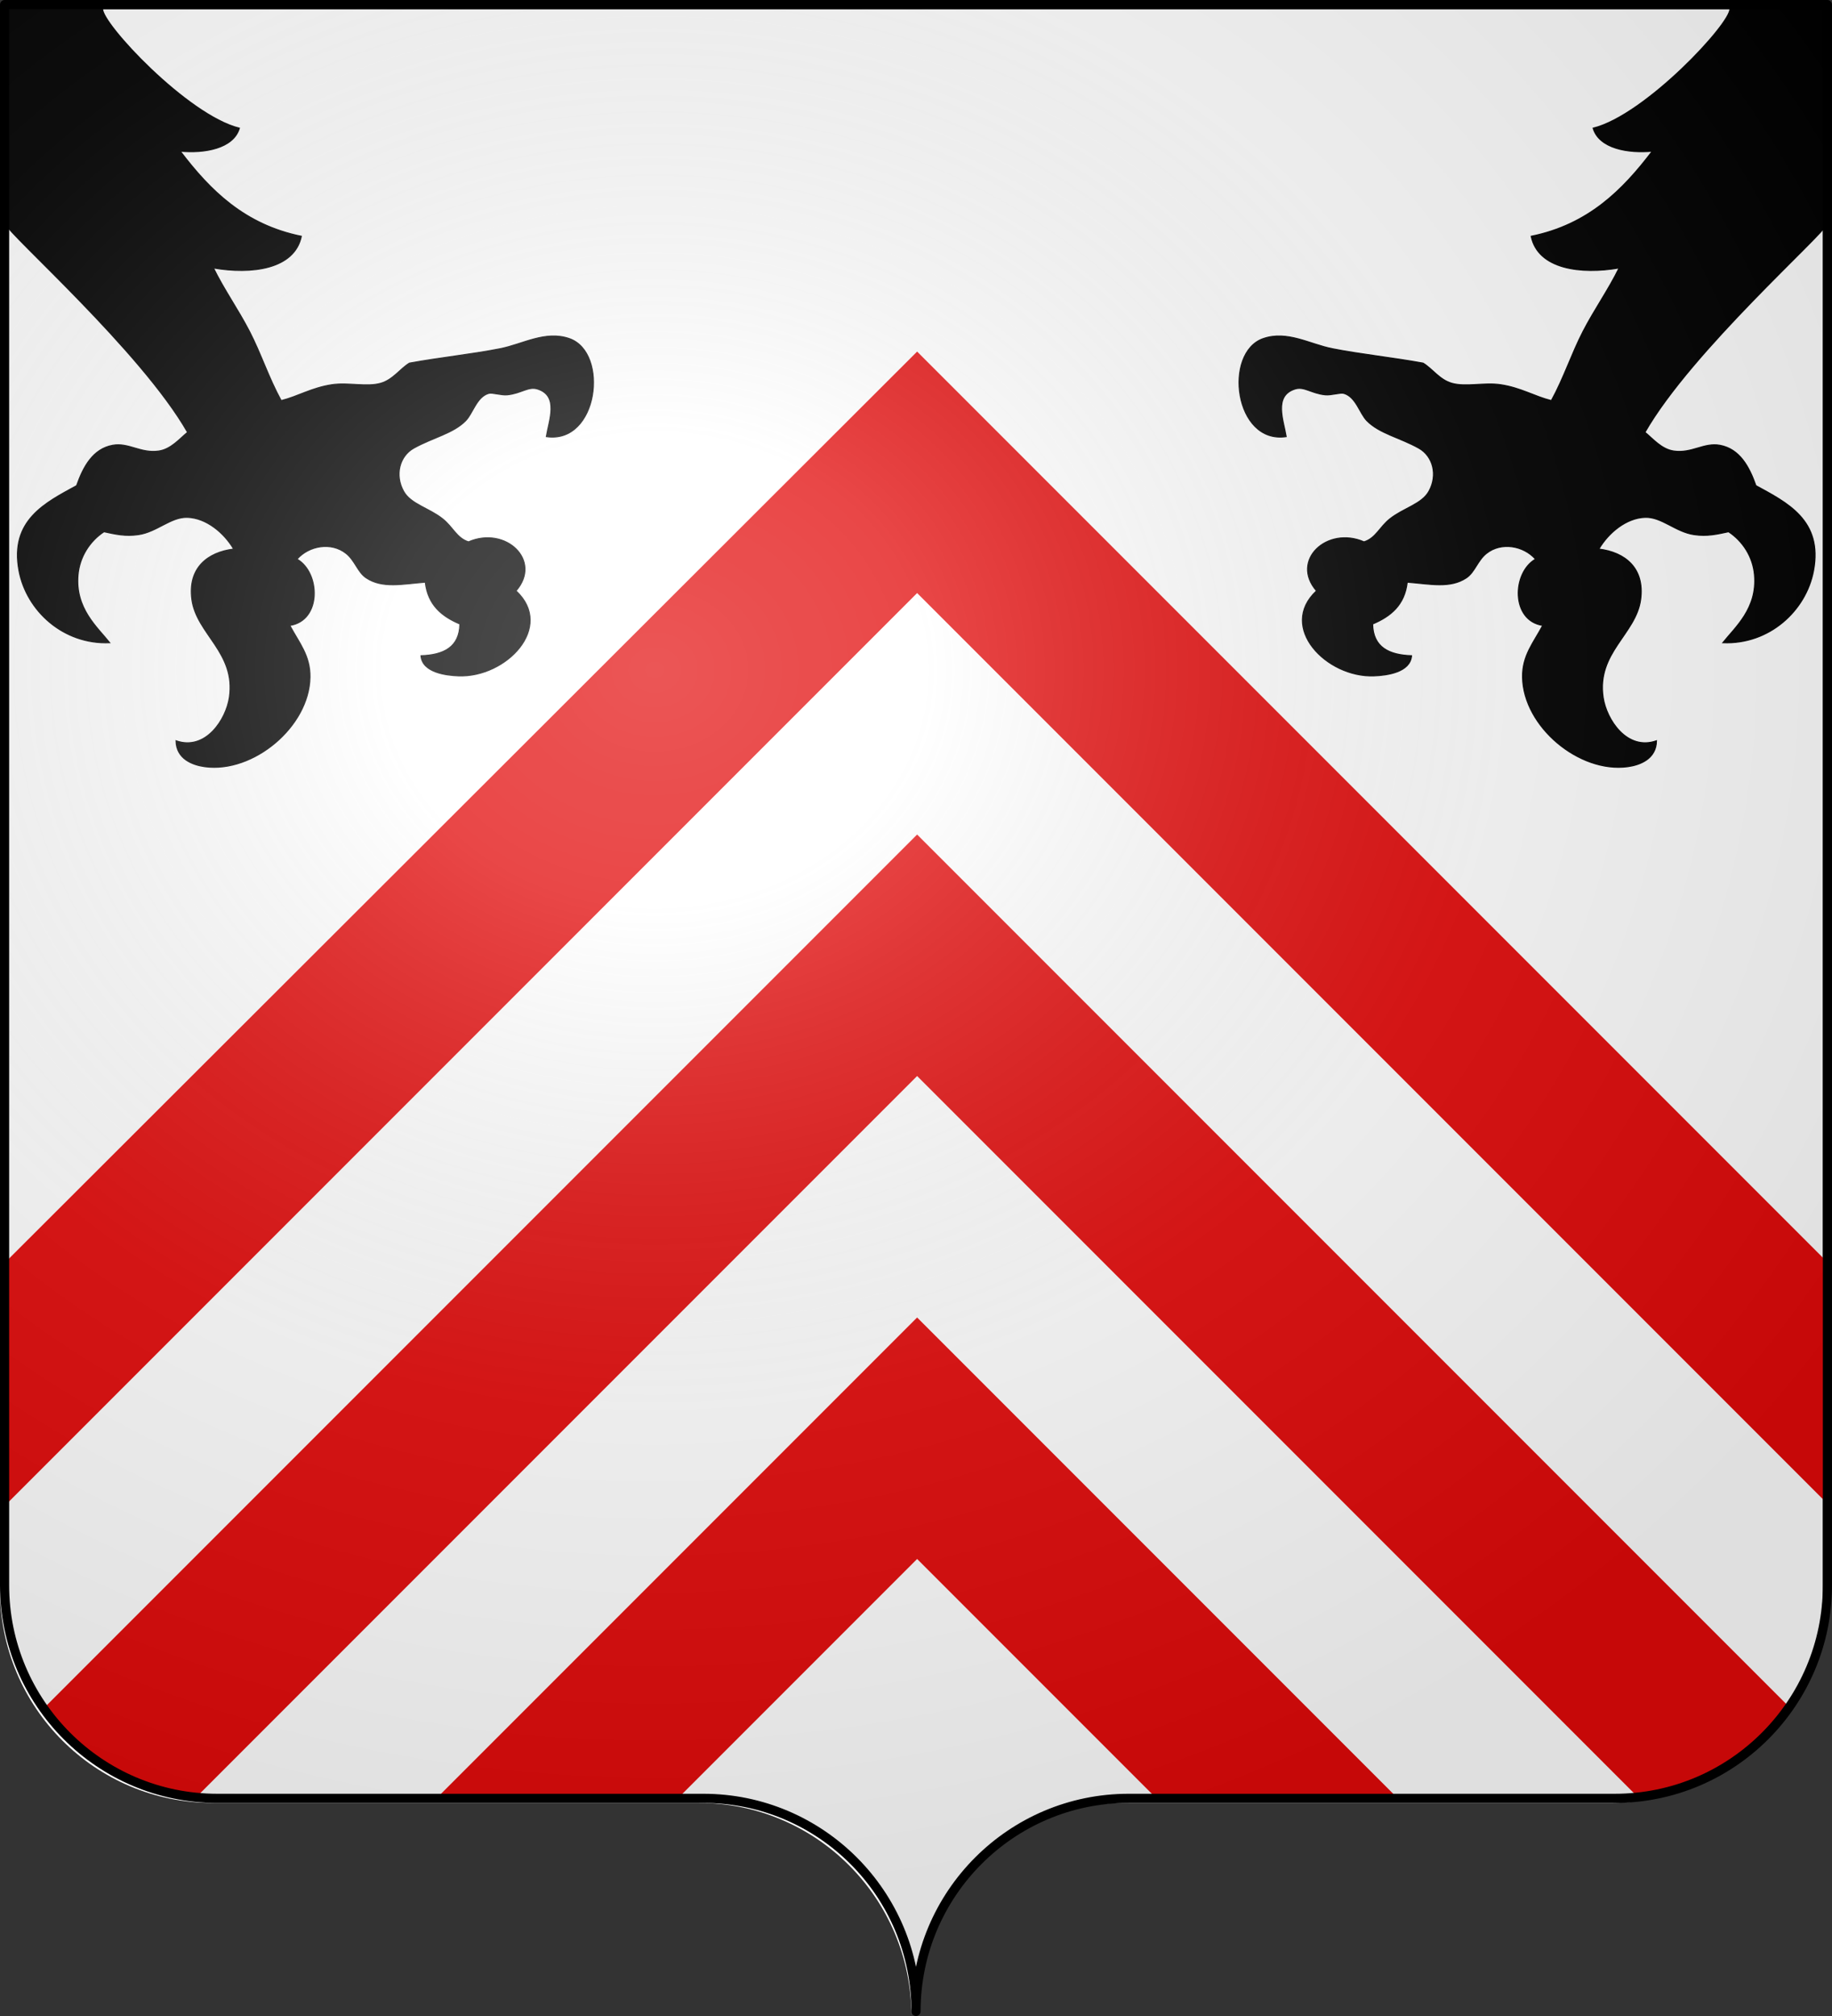 <?xml version="1.0" encoding="UTF-8" standalone="no"?>
<svg
   xmlns:dc="http://purl.org/dc/elements/1.1/"
   xmlns:cc="http://web.resource.org/cc/"
   xmlns:rdf="http://www.w3.org/1999/02/22-rdf-syntax-ns#"
   xmlns:svg="http://www.w3.org/2000/svg"
   xmlns="http://www.w3.org/2000/svg"
   xmlns:xlink="http://www.w3.org/1999/xlink"
   xmlns:sodipodi="http://sodipodi.sourceforge.net/DTD/sodipodi-0.dtd"
   xmlns:inkscape="http://www.inkscape.org/namespaces/inkscape"
   height="660"
   width="600"
   version="1.0"
   id="svg2"
   sodipodi:version="0.32"
   inkscape:version="0.45.1"
   inkscape:output_extension="org.inkscape.output.svg.inkscape">
  <rect width="100%" height="100%" fill="#333333" stroke="none"/>
  <sodipodi:namedview
     inkscape:window-height="1148"
     inkscape:window-width="1600"
     inkscape:pageshadow="2"
     inkscape:pageopacity="0.0"
     guidetolerance="10.0"
     gridtolerance="10.0"
     objecttolerance="10.0"
     borderopacity="1.0"
     bordercolor="#666666"
     pagecolor="#ffffff"
     id="base"
     showgrid="false"
     height="660px"
     inkscape:zoom="1"
     inkscape:cx="409.55584"
     inkscape:cy="368.42789"
     inkscape:window-x="-4"
     inkscape:window-y="26"
     inkscape:current-layer="layer2" />
  <desc
     id="desc4">Blason de la commune de Havange (Moselle)</desc>
  <defs
     id="defs6">
    <linearGradient
       id="linearGradient2893">
      <stop
         style="stop-color:white;stop-opacity:0.314;"
         offset="0"
         id="stop2895" />
      <stop
         id="stop2897"
         offset="0.19"
         style="stop-color:white;stop-opacity:0.251;" />
      <stop
         style="stop-color:#6b6b6b;stop-opacity:0.125;"
         offset="0.6"
         id="stop2901" />
      <stop
         style="stop-color:black;stop-opacity:0.125;"
         offset="1"
         id="stop2899" />
    </linearGradient>
    <radialGradient
       inkscape:collect="always"
       xlink:href="#linearGradient2893"
       id="radialGradient2883"
       cx="203.198"
       cy="218.01"
       fx="203.198"
       fy="218.01"
       r="300"
       gradientTransform="matrix(1.36,0,0,1.355,-79.528,-87.645)"
       gradientUnits="userSpaceOnUse" />
    <linearGradient
       id="linearGradient2955">
      <stop
         style="stop-color:white;stop-opacity:0;"
         offset="0"
         id="stop2965" />
      <stop
         style="stop-color:black;stop-opacity:0.646;"
         offset="1"
         id="stop2959" />
    </linearGradient>
    <radialGradient
       inkscape:collect="always"
       xlink:href="#linearGradient2955"
       id="radialGradient2961"
       cx="225.524"
       cy="218.901"
       fx="225.524"
       fy="218.901"
       r="300"
       gradientTransform="matrix(-4.167939e-4,2.183,-1.884,-3.599562e-4,615.597,-289.121)"
       gradientUnits="userSpaceOnUse" />
    <polygon
       id="star"
       transform="scale(53,53)"
       points="0,-1 0.588,0.809 -0.951,-0.309 0.951,-0.309 -0.588,0.809 0,-1 " />
    <clipPath
       id="clip">
      <path
         d="M 0,-200 L 0,600 L 300,600 L 300,-200 L 0,-200 z "
         id="path10" />
    </clipPath>
    <radialGradient
       inkscape:collect="always"
       xlink:href="#linearGradient2955"
       id="radialGradient1911"
       gradientUnits="userSpaceOnUse"
       gradientTransform="matrix(-4.167939e-4,2.183,-1.884,-3.599562e-4,1395.597,-309.121)"
       cx="225.524"
       cy="218.901"
       fx="225.524"
       fy="218.901"
       r="300" />
    <radialGradient
       inkscape:collect="always"
       xlink:href="#linearGradient2955"
       id="radialGradient2928"
       cx="-483.508"
       cy="153.928"
       fx="-483.508"
       fy="153.928"
       r="300"
       gradientTransform="matrix(0,2.342,-2.291,0,562.913,1323.77)"
       gradientUnits="userSpaceOnUse" />
    <radialGradient
       inkscape:collect="always"
       xlink:href="#linearGradient2893"
       id="radialGradient11919"
       gradientUnits="userSpaceOnUse"
       gradientTransform="matrix(1.551,0,0,1.35,-227.894,-51.264)"
       cx="285.186"
       cy="200.448"
       fx="285.186"
       fy="200.448"
       r="300" />
  </defs>
  <g
     inkscape:groupmode="layer"
     id="layer1"
     inkscape:label="Fond écu"
     style="display:inline"
     sodipodi:insensitive="true">
    <path
       id="path2014"
       style="fill:#ffffff;fill-opacity:1;fill-rule:nonzero;stroke:none;stroke-width:5;stroke-linecap:round;stroke-linejoin:round;stroke-miterlimit:4;stroke-dashoffset:0;stroke-opacity:1"
       d="M 298.5,660 C 298.5,621.496 329.703,590.246 368.15,590.246 C 406.597,590.246 488.903,590.246 527.35,590.246 C 565.797,590.246 597,558.997 597,520.493 L 597,3 L 9.9e-006,3 L 9.5192951e-017,520.493 C 9.5192951e-017,558.997 31.203,590.246 69.65,590.246 C 108.097,590.246 190.403,590.246 228.85,590.246 C 267.297,590.246 298.5,621.496 298.5,660 z "
       sodipodi:nodetypes="cssccccssc" />
  </g>
  <g
     inkscape:groupmode="layer"
     id="layer2"
     inkscape:label="Meubles"
     style="display:inline"
     sodipodi:insensitive="true">
    <path
       id="path4214"
       d="M 33.613,2.794 L 33.613,2.794 C 33.045,7.382 61.365,37.788 78.411,41.959 C 76.44,48.66 66.89,50.237 59.061,49.51 C 68.78,62.288 80.013,73.544 98.701,77.35 C 96.465,88.183 82.288,89.892 69.917,87.734 C 73.397,94.852 77.984,101.281 81.713,108.496 C 85.483,115.795 88.029,123.759 92.094,131.144 C 97.551,129.8 102,126.97 108.61,125.956 C 114.07,125.116 119.992,126.793 124.655,125.484 C 128.706,124.343 131.032,120.728 134.092,118.877 C 144.266,117.026 154.55,115.985 163.819,114.156 C 171.195,112.703 178.594,108.115 186.471,110.854 C 199.559,115.407 195.97,145.47 178.92,142.944 C 179.806,137.535 183.075,129.616 176.087,127.371 C 173.046,126.392 170.801,128.773 166.178,129.258 C 164.129,129.474 161.244,128.44 160.046,128.786 C 156.072,129.936 154.896,135.309 152.495,137.752 C 148.385,141.932 141.785,143.218 135.507,146.717 C 130.864,149.305 129.213,155.512 132.205,160.875 C 134.525,165.04 140.489,166.309 144.945,169.841 C 148.363,172.548 149.581,176.193 153.439,177.388 C 165.606,172.125 177.644,183.497 169.011,193.432 C 181.722,205.267 165.787,221.877 150.137,221.273 C 145.894,221.111 138.285,220.097 137.866,214.669 C 145.319,214.414 150.486,211.871 150.608,204.288 C 144.744,201.814 140.127,198.095 139.28,190.602 C 131.769,191.2 125.204,192.709 119.934,189.187 C 117.123,187.307 116.299,183.52 113.327,181.165 C 108.48,177.324 101.192,178.629 97.285,183.052 C 104.975,187.478 105.392,203.174 94.924,204.76 C 97.948,210.443 101.66,214.624 101.531,221.745 C 101.243,237.851 82.995,253.149 67.083,251.004 C 63.119,250.467 57.73,248.493 57.646,242.51 C 67.338,245.912 74.033,235.56 75.105,228.352 C 77.302,213.619 64.356,207.607 62.838,196.266 C 61.455,185.934 67.991,180.793 76.521,179.75 C 73.361,174.399 67.581,169.598 61.423,169.369 C 55.975,169.166 51.462,174.125 45.378,175.03 C 41.049,175.676 37.734,174.878 34.054,174.086 C 29.437,177.136 26.077,182.244 25.56,188.244 C 24.607,199.245 31.918,205.351 35.941,210.421 C 20.733,211.08 8.672,199.933 6.21,186.829 C 3.099,170.258 14.966,164.532 25.088,158.985 C 27.308,152.668 30.471,146.959 36.884,145.774 C 42.099,144.808 46.076,148.513 51.985,147.66 C 56.063,147.072 58.899,143.544 61.423,141.525 C 46.277,114.99 2.543,76.431 1.965,73.499 C 1.965,65.539 1.965,33.238 1.965,2.794 C 7.727,2.794 33.613,2.794 33.613,2.794 z "
       style="fill:#000000;fill-opacity:1;stroke:#000000;stroke-width:0.323" />
    <path
       id="path4223"
       d="M 566.56,2.794 L 566.56,2.794 C 567.127,7.382 538.808,37.788 521.762,41.959 C 523.733,48.66 533.283,50.237 541.112,49.51 C 531.393,62.288 520.159,73.544 501.472,77.35 C 503.708,88.183 517.885,89.892 530.256,87.734 C 526.776,94.852 522.188,101.281 518.46,108.496 C 514.69,115.795 512.144,123.759 508.079,131.144 C 502.622,129.8 498.173,126.97 491.563,125.956 C 486.103,125.116 480.181,126.793 475.518,125.484 C 471.467,124.343 469.141,120.728 466.081,118.877 C 455.907,117.026 445.623,115.985 436.354,114.156 C 428.977,112.703 421.579,108.115 413.702,110.854 C 400.614,115.407 404.203,145.47 421.252,142.944 C 420.367,137.535 417.098,129.616 424.086,127.371 C 427.126,126.392 429.372,128.773 433.995,129.258 C 436.044,129.474 438.929,128.44 440.127,128.786 C 444.101,129.936 445.277,135.309 447.678,137.752 C 451.788,141.932 458.388,143.218 464.666,146.717 C 469.309,149.305 470.96,155.512 467.968,160.875 C 465.648,165.04 459.684,166.309 455.228,169.841 C 451.81,172.548 450.592,176.193 446.734,177.388 C 434.567,172.125 422.529,183.497 431.162,193.432 C 418.451,205.267 434.386,221.877 450.036,221.273 C 454.279,221.111 461.888,220.097 462.307,214.669 C 454.854,214.414 449.687,211.871 449.565,204.288 C 455.429,201.814 460.046,198.095 460.892,190.602 C 468.404,191.2 474.969,192.709 480.239,189.187 C 483.05,187.307 483.874,183.52 486.846,181.165 C 491.692,177.324 498.981,178.629 502.887,183.052 C 495.198,187.478 494.781,203.174 505.249,204.76 C 502.225,210.443 498.513,214.624 498.642,221.745 C 498.93,237.851 517.178,253.149 533.09,251.004 C 537.054,250.467 542.443,248.493 542.527,242.51 C 532.835,245.912 526.14,235.56 525.067,228.352 C 522.87,213.619 535.817,207.607 537.335,196.266 C 538.718,185.934 532.182,180.793 523.652,179.75 C 526.812,174.399 532.592,169.598 538.75,169.369 C 544.198,169.166 548.711,174.125 554.795,175.03 C 559.124,175.676 562.439,174.878 566.119,174.086 C 570.736,177.136 574.096,182.244 574.613,188.244 C 575.566,199.245 568.255,205.351 564.232,210.421 C 579.44,211.08 591.501,199.933 593.963,186.829 C 597.074,170.258 585.207,164.532 575.085,158.985 C 572.865,152.668 569.702,146.959 563.289,145.774 C 558.074,144.808 554.097,148.513 548.188,147.66 C 544.11,147.072 541.274,143.544 538.75,141.525 C 553.896,114.99 597.63,76.431 598.208,73.499 C 598.208,65.539 598.208,33.238 598.208,2.794 C 592.446,2.794 566.56,2.794 566.56,2.794 z "
       style="fill:#000000;fill-opacity:1;stroke:#000000;stroke-width:0.323;display:inline" />
    <g transform="matrix(0.976,0,0,0.976,8.055,65.813)">
      <path
         id="path4272"
         d="M 460.99,535.99 C 431.66,535.99 401.46,535.99 379.99,535.99 L 299.5,455.5 L 219.01,535.99 C 197.45,535.99 167.27,535.99 138.01,535.99 L 299.5,374.5 L 460.99,535.99 z "
         style="fill:#e20909" />
      <path
         id="path4274"
         d="M 592,505 L 592.94,505.65 C 581.29,522.179 562.82,533.54 541.639,535.639 L 299.5,293.5 L 57.41,535.59 C 36.32,533.37 17.95,521.95 6.4,505.42 L 7,505 L 299.5,212.5 L 592,505 z "
         style="fill:#e20909" />
      <polygon
         id="polygon4276"
         points="606,356.5 606,437.5 605.5,437.5 299.5,131.5 -6.5,437.5 -6.5,355.75 -6.25,355.75 299.5,50.5 605.5,356.5 606,356.5 "
         style="fill:#e20909" />
    </g>
  </g>
  <g
     inkscape:groupmode="layer"
     id="layer3"
     inkscape:label="Reflet final"
     style="display:inline"
     sodipodi:insensitive="true">
    <path
       id="path2875"
       style="fill:url(#radialGradient11919);fill-opacity:1;fill-rule:evenodd;stroke:none;stroke-width:3;stroke-linecap:butt;stroke-linejoin:miter;stroke-miterlimit:4;stroke-dasharray:none;stroke-opacity:1"
       d="M 1.5,1.5 L 1.5,518.991 C 1.5,557.496 32.703,588.746 71.15,588.746 C 109.597,588.746 191.903,588.746 230.35,588.746 C 268.797,588.745 300,619.996 300,658.5 C 300,619.996 331.203,588.746 369.65,588.746 C 408.097,588.745 490.403,588.746 528.85,588.746 C 567.297,588.746 598.5,557.496 598.5,518.991 L 598.5,1.5 L 1.5,1.5 z " />
  </g>
  <g
     inkscape:groupmode="layer"
     id="layer4"
     inkscape:label="Contour final"
     style="display:inline"
     sodipodi:insensitive="true">
    <path
       id="path1572"
       style="fill:none;fill-opacity:1;fill-rule:nonzero;stroke:#000000;stroke-width:3;stroke-linecap:round;stroke-linejoin:round;stroke-miterlimit:4;stroke-dasharray:none;stroke-dashoffset:0;stroke-opacity:1"
       d="M 300,658.5 C 300,619.996 331.203,588.746 369.65,588.746 C 408.097,588.746 490.403,588.746 528.85,588.746 C 567.297,588.746 598.5,557.497 598.5,518.993 L 598.5,1.5 L 1.5,1.5 L 1.5,518.993 C 1.5,557.497 32.703,588.746 71.15,588.746 C 109.597,588.746 191.903,588.746 230.35,588.746 C 268.797,588.746 300,619.996 300,658.5 z "
       sodipodi:nodetypes="cssccccssc" />
  </g>
</svg>
